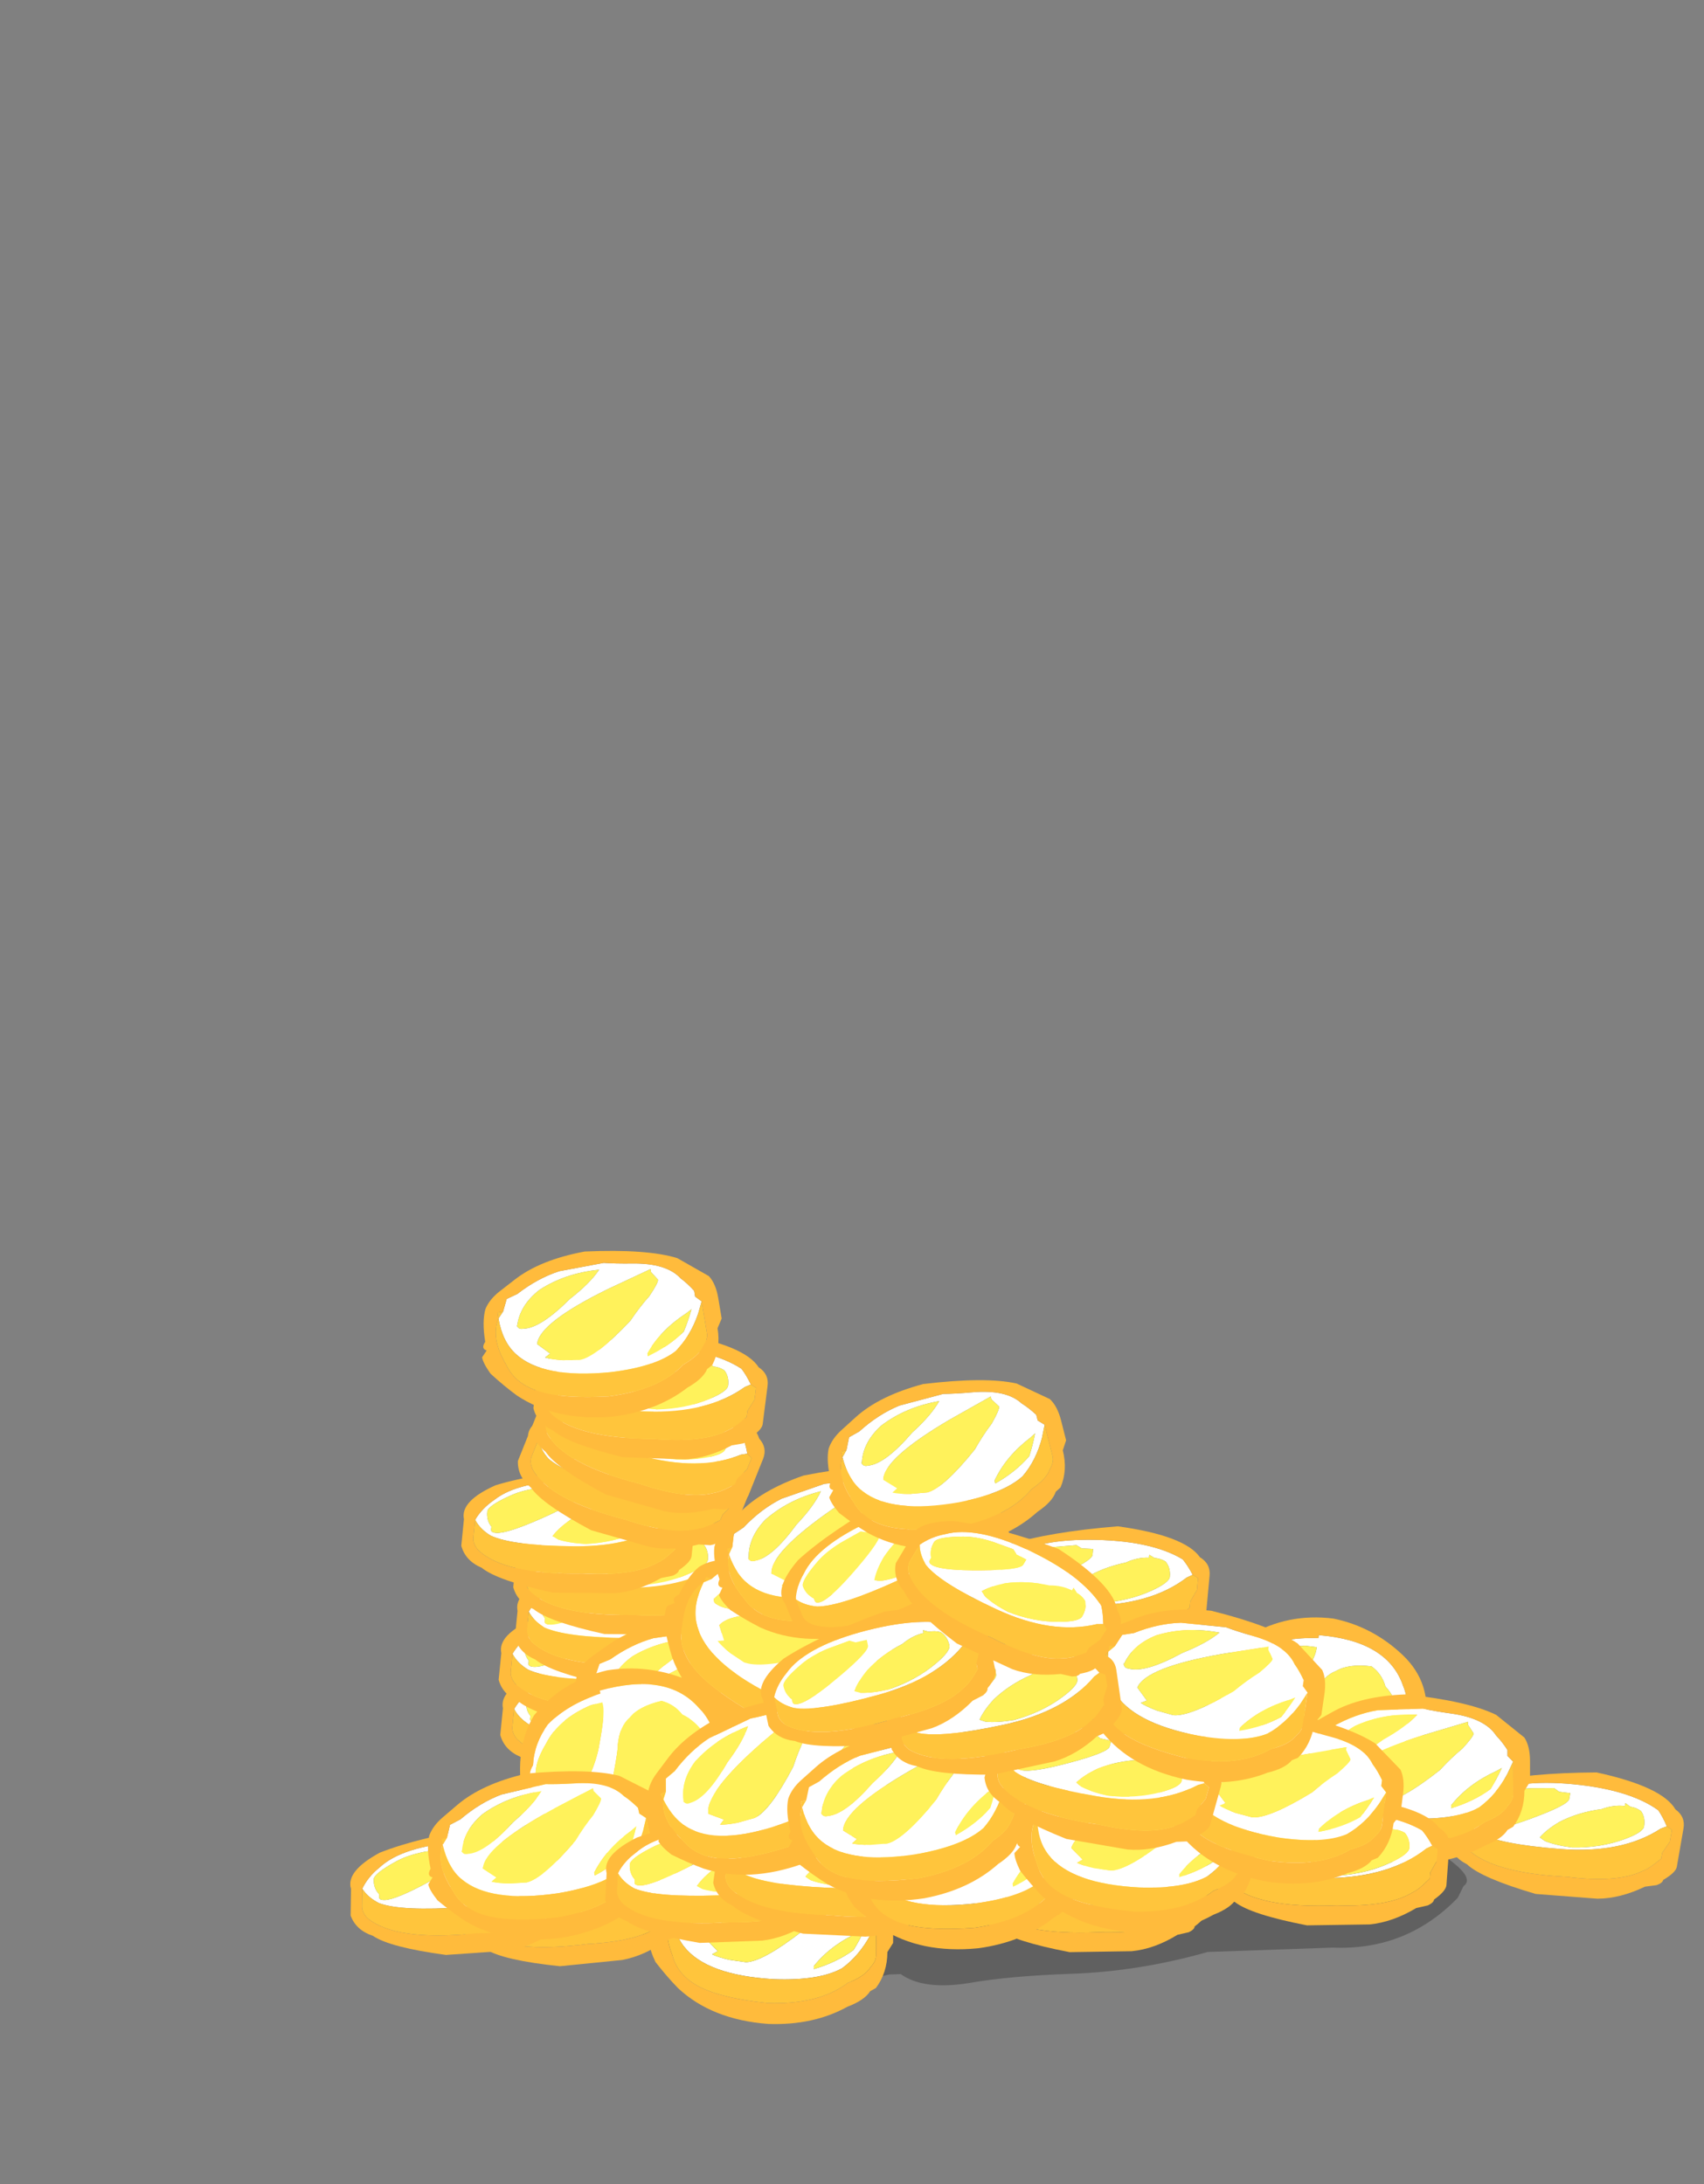 <?xml version="1.0" encoding="UTF-8" standalone="no"?>
<svg xmlns:ffdec="https://www.free-decompiler.com/flash" xmlns:xlink="http://www.w3.org/1999/xlink" ffdec:objectType="frame" height="134.5px" width="104.9px" xmlns="http://www.w3.org/2000/svg">
  <rect width="100%" height="100%" fill="#808080" stroke="none"/>
  <g transform="matrix(1.0, 0.0, 0.0, 1.0, 69.0, 110.95)">
    <use ffdec:characterId="74" height="1.9" transform="matrix(6.999, -0.245, 0.0, 7.0, -31.399, -1.369)" width="7.55" xlink:href="#shape0"/>
    <use ffdec:characterId="75" height="2.15" transform="matrix(6.908, 0.396, -0.365, 3.641, -36.374, -4.498)" width="2.05" xlink:href="#shape1"/>
    <use ffdec:characterId="75" height="2.15" transform="matrix(6.908, 0.396, -0.365, 3.641, -36.374, -6.948)" width="2.05" xlink:href="#shape1"/>
    <use ffdec:characterId="75" height="2.15" transform="matrix(6.908, 0.396, -0.365, 3.641, -37.674, -9.398)" width="2.05" xlink:href="#shape1"/>
    <use ffdec:characterId="75" height="2.15" transform="matrix(6.908, 0.396, -0.365, 3.641, -37.774, -12.798)" width="2.05" xlink:href="#shape1"/>
    <use ffdec:characterId="75" height="2.15" transform="matrix(6.908, 0.396, -0.365, 3.641, -36.774, -15.398)" width="2.05" xlink:href="#shape1"/>
    <use ffdec:characterId="75" height="2.15" transform="matrix(6.908, 0.396, -0.365, 3.641, -36.874, -18.498)" width="2.05" xlink:href="#shape1"/>
    <use ffdec:characterId="75" height="2.15" transform="matrix(6.908, 0.396, -0.365, 3.641, -40.074, -21.048)" width="2.05" xlink:href="#shape1"/>
    <use ffdec:characterId="75" height="2.15" transform="matrix(6.453, 2.185, -1.378, 3.438, -35.121, -25.97)" width="2.05" xlink:href="#shape1"/>
    <use ffdec:characterId="75" height="2.15" transform="matrix(6.453, 2.186, -1.378, 3.438, -34.221, -28.172)" width="2.05" xlink:href="#shape1"/>
    <use ffdec:characterId="75" height="2.15" transform="matrix(6.874, 0.57, -0.463, 3.627, -35.492, -29.503)" width="2.05" xlink:href="#shape1"/>
    <use ffdec:characterId="76" height="2.85" transform="matrix(6.832, -1.277, 0.593, 3.568, -40.182, -32.545)" width="2.15" xlink:href="#shape2"/>
    <use ffdec:characterId="75" height="2.15" transform="matrix(6.951, 0.228, -0.1, 3.667, -8.847, 1.177)" width="2.05" xlink:href="#shape1"/>
    <use ffdec:characterId="76" height="2.85" transform="matrix(6.965, -0.209, -0.02, 3.659, -28.963, 3.467)" width="2.15" xlink:href="#shape2"/>
    <use ffdec:characterId="75" height="2.15" transform="matrix(6.968, -0.365, 0.069, 3.658, -40.604, 2.568)" width="2.05" xlink:href="#shape1"/>
    <use ffdec:characterId="78" height="3.45" transform="matrix(6.999, 0.881, -0.643, 3.699, 6.434, -12.122)" width="1.9" xlink:href="#shape3"/>
    <use ffdec:characterId="75" height="2.15" transform="matrix(6.945, -0.154, -0.051, 3.65, -47.341, 1.711)" width="2.05" xlink:href="#shape1"/>
    <use ffdec:characterId="76" height="2.85" transform="matrix(6.906, -0.996, 0.431, 3.612, -34.407, -10.182)" width="2.15" xlink:href="#shape2"/>
    <use ffdec:characterId="76" height="2.85" transform="matrix(6.259, 2.688, -1.661, 3.345, -25.524, -16.902)" width="2.15" xlink:href="#shape2"/>
    <use ffdec:characterId="76" height="2.85" transform="matrix(6.582, -2.29, 1.177, 3.416, -26.446, -17.687)" width="2.15" xlink:href="#shape2"/>
    <use ffdec:characterId="75" height="2.15" transform="matrix(6.516, -2.634, 1.375, 3.375, -22.041, -15.585)" width="2.05" xlink:href="#shape1"/>
    <use ffdec:characterId="75" height="2.15" transform="matrix(6.943, 0.346, -0.337, 3.659, -8.517, -17.381)" width="2.05" xlink:href="#shape1"/>
    <use ffdec:characterId="78" height="3.45" transform="matrix(6.955, -1.638, 0.796, 3.624, -38.225, -6.542)" width="1.9" xlink:href="#shape3"/>
    <use ffdec:characterId="76" height="2.85" transform="matrix(6.802, -1.602, 0.779, 3.545, -43.766, -0.054)" width="2.15" xlink:href="#shape2"/>
    <use ffdec:characterId="75" height="2.15" transform="matrix(6.85, 0.863, -0.629, 3.621, 21.067, -2.847)" width="2.05" xlink:href="#shape1"/>
    <use ffdec:characterId="76" height="2.85" transform="matrix(6.941, -0.249, 0.003, 3.646, 10.263, -6.354)" width="2.15" xlink:href="#shape2"/>
    <use ffdec:characterId="76" height="2.85" transform="matrix(6.741, -1.794, 0.89, 3.509, -19.242, -23.843)" width="2.15" xlink:href="#shape2"/>
    <use ffdec:characterId="75" height="2.15" transform="matrix(6.991, 0.077, -0.184, 3.679, -31.472, 0.711)" width="2.05" xlink:href="#shape1"/>
    <use ffdec:characterId="75" height="2.15" transform="matrix(6.933, 0.667, -0.519, 3.661, -24.342, -0.322)" width="2.05" xlink:href="#shape1"/>
    <use ffdec:characterId="76" height="2.85" transform="matrix(6.885, -1.406, 0.666, 3.593, -17.91, 0.253)" width="2.15" xlink:href="#shape2"/>
    <use ffdec:characterId="75" height="2.15" transform="matrix(6.981, 0.23, -0.271, 3.677, 6.112, -0.495)" width="2.05" xlink:href="#shape1"/>
    <use ffdec:characterId="76" height="2.85" transform="matrix(6.999, -0.245, 0.0, 3.676, -6.549, -2.177)" width="2.15" xlink:href="#shape2"/>
    <use ffdec:characterId="76" height="2.85" transform="matrix(6.931, 0.575, -0.467, 3.657, 3.032, -6.118)" width="2.15" xlink:href="#shape2"/>
    <use ffdec:characterId="76" height="2.85" transform="matrix(6.325, -3.022, 1.6, 3.266, -30.79, -2.321)" width="2.15" xlink:href="#shape2"/>
    <use ffdec:characterId="76" height="2.85" transform="matrix(6.81, -1.752, 0.865, 3.546, -21.717, -2.327)" width="2.15" xlink:href="#shape2"/>
    <use ffdec:characterId="75" height="2.15" transform="matrix(6.753, 1.506, -0.996, 3.582, -6.948, -6.696)" width="2.05" xlink:href="#shape1"/>
    <use ffdec:characterId="76" height="2.85" transform="matrix(6.915, 0.695, -0.535, 3.65, -1.694, -12.497)" width="2.15" xlink:href="#shape2"/>
    <use ffdec:characterId="75" height="2.15" transform="matrix(6.923, -1.153, 0.521, 3.619, -14.861, -8.476)" width="2.05" xlink:href="#shape1"/>
    <use ffdec:characterId="75" height="2.15" transform="matrix(6.837, -1.551, 0.749, 3.565, -22.777, -9.851)" width="2.05" xlink:href="#shape1"/>
    <use ffdec:characterId="75" height="2.15" transform="matrix(6.013, 3.161, -1.926, 3.226, -11.062, -19.371)" width="2.05" xlink:href="#shape1"/>
  </g>
  <defs>
    <g id="shape0" transform="matrix(1.0, 0.0, 0.0, 1.0, 1.15, 0.75)">
      <path d="M2.0 -0.5 Q2.7 -0.85 3.6 -0.65 4.15 -0.65 4.7 -0.5 4.9 -0.5 5.1 -0.4 5.3 -0.35 5.9 0.0 6.5 0.35 6.35 0.45 L6.3 0.55 Q5.85 1.0 5.2 0.95 4.65 0.95 4.1 0.95 3.5 1.1 2.9 1.1 2.35 1.1 2.0 1.15 1.6 1.2 1.4 1.05 L1.3 1.05 Q0.3 1.25 -0.65 0.8 -0.75 0.7 -0.8 0.65 L-0.95 0.6 Q-1.35 0.45 -1.0 0.15 0.2 -0.95 1.85 -0.5 1.9 -0.5 2.0 -0.5" fill="#444444" fill-opacity="0.529" fill-rule="evenodd" stroke="none"/>
    </g>
    <g id="shape1" transform="matrix(1.0, 0.0, 0.0, 1.0, 1.05, 2.0)">
      <path d="M0.5 -1.5 L0.45 -1.55 0.45 -1.5 Q0.35 -1.5 0.25 -1.4 0.05 -1.3 -0.1 -1.1 -0.2 -0.95 -0.25 -0.8 L-0.2 -0.75 Q-0.1 -0.7 0.05 -0.7 0.3 -0.75 0.5 -0.95 0.65 -1.1 0.65 -1.2 0.65 -1.35 0.6 -1.45 0.55 -1.5 0.5 -1.5 M0.85 -1.25 L0.8 -1.2 Q0.5 -0.7 -0.05 -0.65 -0.6 -0.6 -0.8 -0.75 -0.9 -0.85 -0.95 -1.0 -0.9 -1.2 -0.8 -1.35 -0.6 -1.7 -0.1 -1.75 0.45 -1.8 0.75 -1.5 0.8 -1.4 0.85 -1.25 M-0.8 -0.9 L-0.8 -0.85 Q-0.8 -0.8 -0.75 -0.8 -0.65 -0.8 -0.35 -1.1 -0.05 -1.4 -0.05 -1.5 -0.05 -1.55 -0.05 -1.6 L-0.15 -1.6 -0.2 -1.65 -0.4 -1.6 Q-0.55 -1.55 -0.65 -1.45 -0.85 -1.25 -0.85 -1.15 -0.85 -1.0 -0.8 -0.9" fill="#ffffff" fill-rule="evenodd" stroke="none"/>
      <path d="M0.5 -1.5 Q0.55 -1.5 0.6 -1.45 0.65 -1.35 0.65 -1.2 0.65 -1.1 0.5 -0.95 0.3 -0.75 0.05 -0.7 -0.1 -0.7 -0.2 -0.75 L-0.25 -0.8 Q-0.2 -0.95 -0.1 -1.1 0.05 -1.3 0.25 -1.4 0.35 -1.5 0.45 -1.5 L0.45 -1.55 0.5 -1.5 M-0.8 -0.9 Q-0.85 -1.0 -0.85 -1.15 -0.85 -1.25 -0.65 -1.45 -0.55 -1.55 -0.4 -1.6 L-0.2 -1.65 -0.15 -1.6 -0.05 -1.6 Q-0.05 -1.55 -0.05 -1.5 -0.05 -1.4 -0.35 -1.1 -0.65 -0.8 -0.75 -0.8 -0.8 -0.8 -0.8 -0.85 L-0.8 -0.9" fill="#fff25b" fill-rule="evenodd" stroke="none"/>
      <path d="M0.85 -1.25 L0.9 -1.2 Q0.9 -1.1 0.9 -1.05 L0.9 -1.0 0.85 -0.8 0.85 -0.7 0.8 -0.6 Q0.75 -0.5 0.7 -0.45 0.5 -0.2 0.05 -0.2 -0.65 -0.1 -0.9 -0.5 -0.95 -0.6 -0.95 -0.7 L-0.95 -0.85 Q-0.95 -0.95 -0.95 -1.0 -0.9 -0.85 -0.8 -0.75 -0.6 -0.6 -0.05 -0.65 0.5 -0.7 0.8 -1.2 L0.85 -1.25" fill="#ffc53c" fill-rule="evenodd" stroke="none"/>
      <path d="M-0.95 -1.0 Q-0.95 -0.95 -0.95 -0.85 L-0.95 -0.7 Q-0.95 -0.6 -0.9 -0.5 -0.65 -0.1 0.05 -0.2 0.5 -0.2 0.7 -0.45 0.75 -0.5 0.8 -0.6 L0.85 -0.7 0.85 -0.8 0.9 -1.0 0.9 -1.05 Q0.9 -1.1 0.9 -1.2 L0.85 -1.25 Q0.8 -1.4 0.75 -1.5 0.45 -1.8 -0.1 -1.75 -0.6 -1.7 -0.8 -1.35 -0.9 -1.2 -0.95 -1.0 M1.0 -1.25 L1.0 -0.85 Q1.0 -0.75 1.0 -0.65 L1.0 -0.6 Q1.0 -0.5 0.9 -0.35 0.9 -0.3 0.85 -0.25 L0.75 -0.2 Q0.55 0.05 0.35 0.1 L-0.2 0.15 Q-0.7 0.0 -0.85 -0.2 -1.0 -0.3 -1.05 -0.55 L-1.05 -0.65 Q-1.05 -0.7 -1.05 -0.75 -1.05 -0.8 -1.05 -1.0 -1.1 -1.3 -0.8 -1.6 -0.45 -1.85 0.15 -2.0 0.75 -1.9 0.9 -1.55 1.0 -1.45 1.0 -1.25" fill="#ffbb3c" fill-rule="evenodd" stroke="none"/>
    </g>
    <g id="shape2" transform="matrix(1.0, 0.0, 0.0, 1.0, 1.2, 2.25)">
      <path d="M0.4 -1.7 L0.4 -1.75 Q0.2 -1.65 0.0 -1.55 -0.65 -1.2 -0.7 -0.85 L-0.6 -0.65 -0.65 -0.6 Q-0.6 -0.55 -0.5 -0.5 L-0.35 -0.45 Q-0.2 -0.45 0.15 -0.95 0.25 -1.15 0.35 -1.3 0.45 -1.5 0.45 -1.55 L0.4 -1.7 M0.65 -0.9 Q0.4 -0.7 0.25 -0.35 L0.25 -0.3 Q0.45 -0.4 0.6 -0.6 0.65 -0.75 0.7 -0.95 L0.65 -0.9 M0.8 -1.05 L0.75 -0.85 Q0.65 -0.5 0.5 -0.3 0.3 -0.1 -0.1 -0.15 -0.7 -0.25 -0.9 -0.75 -1.0 -1.0 -1.0 -1.4 L-0.95 -1.5 -0.9 -1.7 -0.8 -1.75 Q-0.6 -1.95 -0.4 -2.0 L0.0 -2.0 Q0.1 -1.95 0.25 -1.9 0.55 -1.8 0.65 -1.5 0.7 -1.4 0.75 -1.25 L0.75 -1.15 0.8 -1.05 M-0.05 -1.9 Q-0.35 -1.95 -0.6 -1.75 -0.8 -1.55 -0.85 -1.2 L-0.85 -1.25 Q-0.85 -1.15 -0.8 -1.15 -0.65 -1.1 -0.35 -1.5 -0.15 -1.7 -0.05 -1.9" fill="#ffffff" fill-rule="evenodd" stroke="none"/>
      <path d="M0.65 -0.9 L0.7 -0.95 Q0.65 -0.75 0.6 -0.6 0.45 -0.4 0.25 -0.3 L0.25 -0.35 Q0.4 -0.7 0.65 -0.9 M0.4 -1.7 L0.45 -1.55 Q0.45 -1.5 0.35 -1.3 0.25 -1.15 0.15 -0.95 -0.2 -0.45 -0.35 -0.45 L-0.5 -0.5 Q-0.6 -0.55 -0.65 -0.6 L-0.6 -0.65 -0.7 -0.85 Q-0.65 -1.2 0.0 -1.55 0.2 -1.65 0.4 -1.75 L0.4 -1.7 M-0.05 -1.9 Q-0.15 -1.7 -0.35 -1.5 -0.65 -1.1 -0.8 -1.15 -0.85 -1.15 -0.85 -1.25 L-0.85 -1.2 Q-0.8 -1.55 -0.6 -1.75 -0.35 -1.95 -0.05 -1.9" fill="#fff25b" fill-rule="evenodd" stroke="none"/>
      <path d="M0.8 -1.05 L0.8 -0.95 Q0.8 -0.85 0.8 -0.7 L0.8 -0.5 Q0.8 -0.4 0.75 -0.3 0.7 -0.15 0.55 -0.05 0.3 0.3 -0.15 0.25 -0.55 0.15 -0.75 -0.05 -0.95 -0.25 -1.0 -0.6 -1.05 -0.85 -1.05 -1.05 -1.05 -1.25 -1.0 -1.4 L-1.0 -1.5 -0.95 -1.5 -1.0 -1.4 Q-1.0 -1.0 -0.9 -0.75 -0.7 -0.25 -0.1 -0.15 0.3 -0.1 0.5 -0.3 0.65 -0.5 0.75 -0.85 L0.8 -1.05" fill="#ffc53c" fill-rule="evenodd" stroke="none"/>
      <path d="M-0.95 -1.5 L-1.0 -1.5 -1.0 -1.4 Q-1.05 -1.25 -1.05 -1.05 -1.05 -0.85 -1.0 -0.6 -0.95 -0.25 -0.75 -0.05 -0.55 0.15 -0.15 0.25 0.3 0.3 0.55 -0.05 0.7 -0.15 0.75 -0.3 0.8 -0.4 0.8 -0.5 L0.8 -0.7 Q0.8 -0.85 0.8 -0.95 L0.8 -1.05 0.75 -1.15 0.75 -1.25 Q0.7 -1.4 0.65 -1.5 0.55 -1.8 0.25 -1.9 0.1 -1.95 0.0 -2.0 L-0.4 -2.0 Q-0.6 -1.95 -0.8 -1.75 L-0.9 -1.7 -0.95 -1.5 M0.95 -0.7 L0.9 -0.55 Q0.9 -0.2 0.8 0.05 L0.75 0.1 Q0.7 0.25 0.55 0.35 0.25 0.65 -0.15 0.6 -0.65 0.5 -0.95 -0.05 -1.05 -0.25 -1.15 -0.5 -1.2 -0.7 -1.2 -0.8 L-1.15 -0.9 Q-1.2 -0.95 -1.15 -1.05 -1.15 -1.4 -1.1 -1.6 -1.05 -1.75 -0.95 -1.85 -0.9 -1.9 -0.8 -2.0 -0.55 -2.25 -0.15 -2.25 0.4 -2.1 0.65 -1.85 L0.9 -1.45 Q0.95 -1.3 0.95 -1.05 0.95 -0.9 0.95 -0.7" fill="#ffbb3c" fill-rule="evenodd" stroke="none"/>
    </g>
    <g id="shape3" transform="matrix(1.0, 0.0, 0.0, 1.0, 1.0, 2.85)">
      <path d="M0.05 -2.0 Q-0.05 -1.9 -0.1 -1.6 -0.1 -1.55 -0.2 -1.1 -0.3 -0.75 -0.3 -0.55 L-0.2 0.0 Q0.1 0.05 0.3 -0.05 L0.3 -0.25 0.35 -0.45 0.5 -0.9 Q0.55 -1.15 0.6 -1.35 L0.65 -1.45 Q0.6 -1.7 0.5 -1.85 0.45 -2.05 0.35 -2.15 0.15 -2.15 0.05 -2.0 M0.75 -0.8 L0.75 -0.85 Q0.7 -0.65 0.65 -0.5 0.4 0.15 -0.15 0.15 -0.65 0.15 -0.8 -0.6 -0.9 -0.95 -0.9 -1.4 -0.9 -1.5 -0.85 -1.6 -0.8 -1.95 -0.65 -2.2 -0.45 -2.45 -0.15 -2.5 L-0.15 -2.55 Q0.45 -2.6 0.65 -1.9 0.75 -1.6 0.75 -1.05 L0.75 -0.8 M-0.7 -1.9 Q-0.85 -1.6 -0.85 -1.35 -0.85 -1.2 -0.8 -1.0 -0.75 -0.8 -0.7 -0.65 -0.45 -0.95 -0.4 -1.2 -0.3 -1.45 -0.25 -1.7 -0.15 -2.15 -0.15 -2.3 L-0.15 -2.35 -0.25 -2.35 Q-0.55 -2.25 -0.7 -1.9" fill="#ffffff" fill-rule="evenodd" stroke="none"/>
      <path d="M0.05 -2.0 Q0.15 -2.15 0.35 -2.15 0.45 -2.05 0.5 -1.85 0.6 -1.7 0.65 -1.45 L0.6 -1.35 Q0.55 -1.15 0.5 -0.9 L0.35 -0.45 0.3 -0.25 0.3 -0.05 Q0.1 0.05 -0.2 0.0 L-0.3 -0.55 Q-0.3 -0.75 -0.2 -1.1 -0.1 -1.55 -0.1 -1.6 -0.05 -1.9 0.05 -2.0 M-0.7 -1.9 Q-0.55 -2.25 -0.25 -2.35 L-0.15 -2.35 -0.15 -2.3 Q-0.15 -2.15 -0.25 -1.7 -0.3 -1.45 -0.4 -1.2 -0.45 -0.95 -0.7 -0.65 -0.75 -0.8 -0.8 -1.0 -0.85 -1.2 -0.85 -1.35 -0.85 -1.6 -0.7 -1.9" fill="#fff25b" fill-rule="evenodd" stroke="none"/>
      <path d="M-0.9 -1.4 Q-0.9 -0.95 -0.8 -0.6 -0.65 0.15 -0.15 0.15 0.4 0.15 0.65 -0.5 0.7 -0.65 0.75 -0.85 L0.75 -0.8 0.65 -0.25 Q0.45 0.35 -0.15 0.35 -0.7 0.3 -0.85 -0.45 -0.9 -0.75 -0.9 -1.3 L-0.9 -1.4" fill="#ffc53c" fill-rule="evenodd" stroke="none"/>
      <path d="M-0.9 -1.4 L-0.9 -1.3 Q-0.9 -0.75 -0.85 -0.45 -0.7 0.3 -0.15 0.35 0.45 0.35 0.65 -0.25 L0.75 -0.8 0.75 -1.05 Q0.75 -1.6 0.65 -1.9 0.45 -2.6 -0.15 -2.55 L-0.15 -2.5 Q-0.45 -2.45 -0.65 -2.2 -0.8 -1.95 -0.85 -1.6 -0.9 -1.5 -0.9 -1.4 M0.9 -1.3 Q0.9 0.65 -0.15 0.6 -0.65 0.55 -0.9 -0.15 -0.95 -0.4 -1.0 -0.65 -1.0 -0.85 -1.0 -0.95 -1.0 -1.9 -0.75 -2.4 -0.45 -2.85 -0.05 -2.85 0.3 -2.8 0.6 -2.4 0.9 -2.0 0.9 -1.3" fill="#ffbb3c" fill-rule="evenodd" stroke="none"/>
    </g>
  </defs>
</svg>
